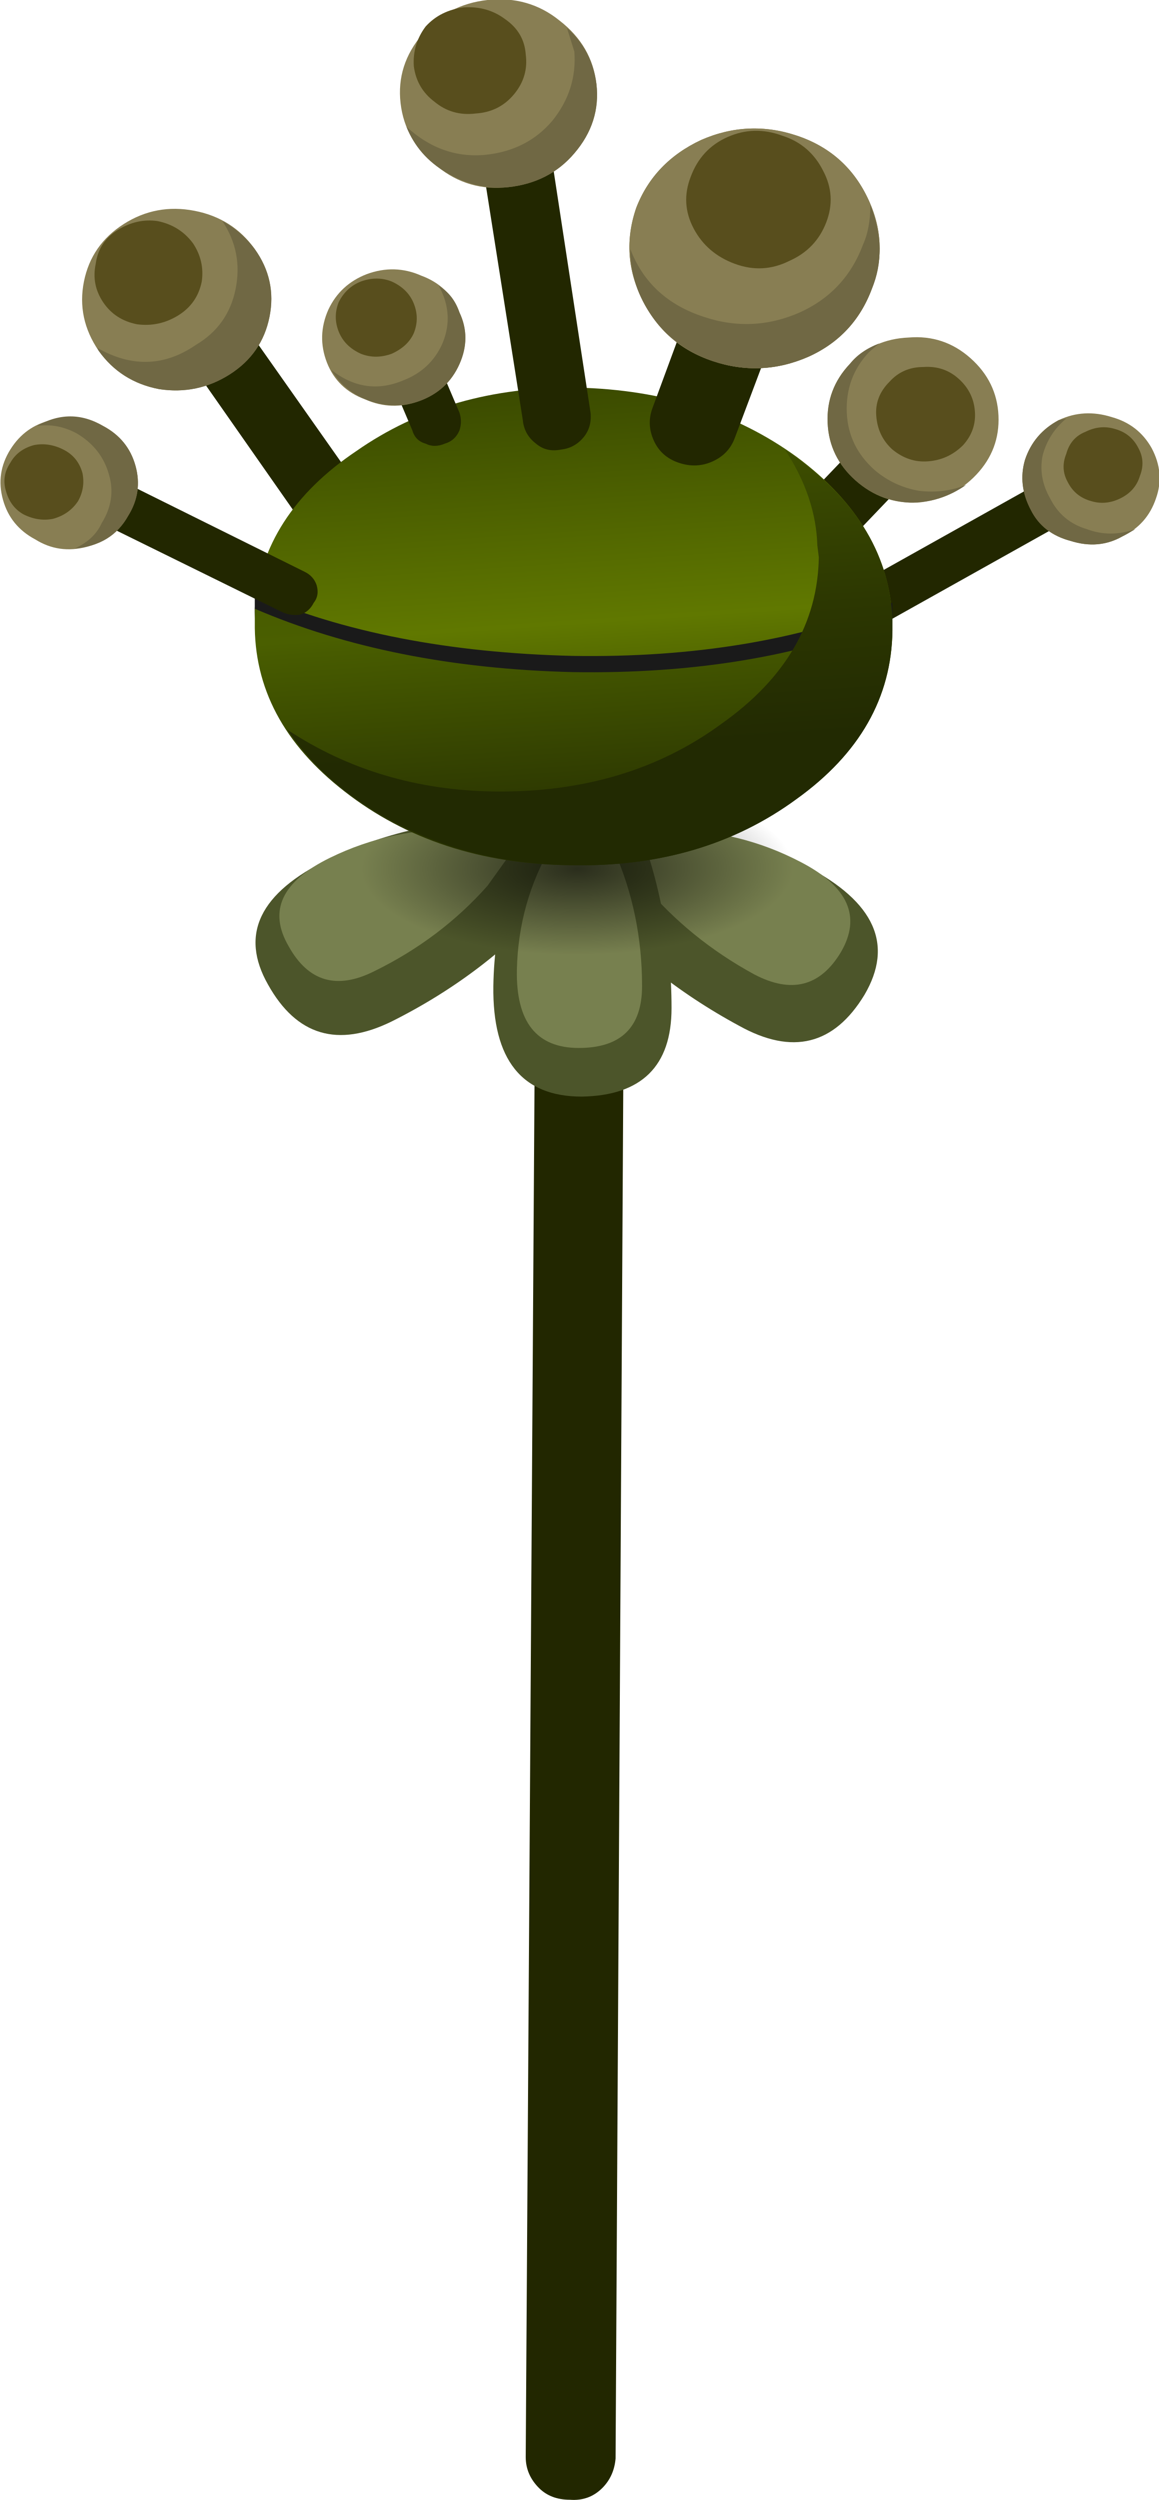<?xml version="1.0" encoding="iso-8859-1"?>
<!-- Generator: Adobe Illustrator 15.1.0, SVG Export Plug-In . SVG Version: 6.00 Build 0)  -->
<!DOCTYPE svg PUBLIC "-//W3C//DTD SVG 1.1//EN" "http://www.w3.org/Graphics/SVG/1.1/DTD/svg11.dtd">
<svg version="1.1" id="underground_x5F_plant2" xmlns="http://www.w3.org/2000/svg" xmlns:xlink="http://www.w3.org/1999/xlink"
	 x="0px" y="0px" width="39.35px" height="84.8px" viewBox="0 0 39.35 84.8" style="enable-background:new 0 0 39.35 84.8;"
	 xml:space="preserve">
<symbol  id="FlashAICB_x2F_underground_x5F_plant2_x2F__x3C_Path_x3E_" viewBox="0 -14.104 20.55 14.104">
	<g id="Layer_1_3_">
		
			<linearGradient id="SVGID_1_" gradientUnits="userSpaceOnUse" x1="16841.988" y1="-558.009" x2="16867.021" y2="-558.009" gradientTransform="matrix(-0.068 0.998 -0.998 -0.068 597.849 -16856.537)">
			<stop  offset="0" style="stop-color:#222A02"/>
			<stop  offset="0.176" style="stop-color:#2C3701"/>
			<stop  offset="0.506" style="stop-color:#475B00"/>
			<stop  offset="0.533" style="stop-color:#4A5F00"/>
			<stop  offset="1" style="stop-color:#3B4A00"/>
		</linearGradient>
		<path style="fill-rule:evenodd;clip-rule:evenodd;fill:url(#SVGID_1_);" d="M20.55-5.75v-0.4c-0.033-2.267-1.117-4.167-3.25-5.7
			c-2.133-1.566-4.7-2.316-7.7-2.25c-2.1,0.033-4.017,0.483-5.75,1.35C2.183-11.917,0.9-10.833,0-9.5
			c2.067-1.367,4.417-2.067,7.05-2.1c3-0.033,5.567,0.733,7.7,2.3c2.167,1.533,3.267,3.417,3.3,5.65L18-3.25
			c-0.033,1.1-0.4,2.183-1.1,3.25C19.233-1.567,20.45-3.483,20.55-5.75z"/>
	</g>
</symbol>
<symbol  id="FlashAICB_x2F_underground_x5F_plant2_x2F__x3C_Path_x3E__x5F_18" viewBox="-0.001 -8.654 21.651 8.654">
	<g id="Layer_1_2_">
		<path style="fill-rule:evenodd;clip-rule:evenodd;fill:#1A1A1A;" d="M0,0c3-1.3,6.6-2,10.8-2.1c4.1-0.066,7.717,0.533,10.85,1.8
			v-0.4c-0.033-2.267-1.117-4.167-3.25-5.7c-2.133-1.567-4.7-2.317-7.7-2.25c-2.967,0.033-5.5,0.867-7.6,2.5
			C1-4.55-0.033-2.633,0-0.4V0z"/>
	</g>
</symbol>
<g>
	<g>
		<g>
			<g>
				<path style="fill-rule:evenodd;clip-rule:evenodd;fill:#222700;" d="M30.1,21.1c-0.466,0.233-0.833,0.133-1.1-0.3
					c-0.1-0.2-0.116-0.4-0.05-0.6c0.066-0.233,0.2-0.4,0.399-0.5l5.9-3.3c0.5-0.233,0.866-0.117,1.1,0.35
					c0.134,0.167,0.15,0.367,0.051,0.6c-0.067,0.2-0.2,0.35-0.4,0.45L30.1,21.1z"/>
				<path style="fill-rule:evenodd;clip-rule:evenodd;fill:#887E53;" d="M38.1,18.2c-0.533,0.3-1.116,0.35-1.75,0.15
					c-0.633-0.167-1.083-0.517-1.35-1.05c-0.3-0.566-0.366-1.133-0.2-1.7c0.2-0.6,0.584-1.05,1.15-1.35
					c0.566-0.267,1.166-0.3,1.8-0.1c0.6,0.167,1.05,0.517,1.35,1.05c0.301,0.566,0.351,1.133,0.15,1.7
					C39.05,17.5,38.667,17.933,38.1,18.2z"/>
				<path style="fill-rule:evenodd;clip-rule:evenodd;fill:#706844;" d="M35.65,16.9c0.267,0.533,0.683,0.883,1.25,1.05
					c0.533,0.2,1.083,0.2,1.649,0c-0.233,0.133-0.383,0.216-0.45,0.25c-0.533,0.3-1.116,0.35-1.75,0.15
					c-0.633-0.167-1.083-0.517-1.35-1.05c-0.3-0.566-0.366-1.133-0.2-1.7c0.2-0.6,0.584-1.05,1.15-1.35l0.25-0.05
					c-0.4,0.333-0.667,0.75-0.8,1.25C35.3,15.95,35.384,16.433,35.65,16.9z"/>
				<path style="fill-rule:evenodd;clip-rule:evenodd;fill:#584E1D;" d="M38.05,16.9c-0.333,0.167-0.666,0.2-1,0.1
					c-0.366-0.1-0.633-0.317-0.8-0.65c-0.167-0.3-0.184-0.617-0.05-0.95c0.1-0.367,0.316-0.617,0.649-0.75
					c0.334-0.167,0.667-0.2,1-0.1c0.367,0.1,0.634,0.317,0.801,0.65c0.166,0.3,0.183,0.617,0.05,0.95
					C38.6,16.483,38.384,16.733,38.05,16.9z"/>
				<path style="fill-rule:evenodd;clip-rule:evenodd;fill:#222700;" d="M7.65,10.1l5.25,7.45c0.167,0.233,0.217,0.517,0.15,0.85
					c-0.033,0.3-0.183,0.533-0.45,0.7c-0.267,0.167-0.55,0.217-0.85,0.15c-0.333-0.067-0.583-0.217-0.75-0.45l-5.25-7.5
					c-0.167-0.233-0.217-0.5-0.15-0.8c0.033-0.3,0.183-0.533,0.45-0.7c0.267-0.167,0.567-0.216,0.9-0.15
					C7.25,9.683,7.483,9.833,7.65,10.1z"/>
				<path style="fill-rule:evenodd;clip-rule:evenodd;fill:#887E53;" d="M8.65,8.45c0.5,0.7,0.667,1.466,0.5,2.3
					c-0.167,0.833-0.617,1.483-1.35,1.95c-0.733,0.466-1.533,0.633-2.4,0.5c-0.867-0.167-1.55-0.6-2.05-1.3
					c-0.5-0.733-0.667-1.517-0.5-2.35C3.017,8.717,3.467,8.067,4.2,7.6c0.733-0.467,1.533-0.617,2.4-0.45
					C7.467,7.317,8.15,7.75,8.65,8.45z"/>
				<path style="fill-rule:evenodd;clip-rule:evenodd;fill:#706844;" d="M8.65,8.45c0.5,0.7,0.667,1.466,0.5,2.3
					c-0.167,0.833-0.617,1.483-1.35,1.95c-0.733,0.466-1.533,0.633-2.4,0.5c-0.867-0.167-1.55-0.6-2.05-1.3L3.3,11.8
					c1.167,0.667,2.284,0.633,3.35-0.1C7.383,11.267,7.833,10.633,8,9.8c0.167-0.833,0.017-1.6-0.45-2.3
					C7.983,7.733,8.35,8.05,8.65,8.45z"/>
				<path style="fill-rule:evenodd;clip-rule:evenodd;fill:#584E1D;" d="M6.55,8.25c0.267,0.4,0.367,0.833,0.3,1.3
					c-0.1,0.5-0.367,0.883-0.8,1.15c-0.433,0.267-0.9,0.367-1.4,0.3c-0.5-0.1-0.883-0.35-1.15-0.75s-0.35-0.833-0.25-1.3
					C3.317,8.45,3.567,8.067,4,7.8c0.433-0.267,0.883-0.367,1.35-0.3C5.85,7.6,6.25,7.85,6.55,8.25z"/>
				<path style="fill-rule:evenodd;clip-rule:evenodd;fill:#222700;" d="M29.25,17.9c-0.2,0.2-0.434,0.317-0.7,0.35
					c-0.3,0-0.55-0.1-0.75-0.3c-0.233-0.167-0.35-0.4-0.35-0.7c0-0.267,0.083-0.5,0.25-0.7l2.2-2.3
					c0.466-0.467,0.949-0.483,1.449-0.05c0.5,0.433,0.534,0.9,0.101,1.4L29.25,17.9z"/>
				<path style="fill-rule:evenodd;clip-rule:evenodd;fill:#887E53;" d="M33.15,16.1c-0.534,0.566-1.2,0.883-2,0.95
					c-0.801,0.034-1.5-0.216-2.101-0.75c-0.6-0.533-0.916-1.183-0.95-1.95c-0.033-0.767,0.217-1.434,0.75-2
					c0.534-0.567,1.2-0.867,2-0.9c0.801-0.067,1.5,0.167,2.101,0.7c0.6,0.533,0.916,1.184,0.95,1.95
					C33.934,14.867,33.684,15.533,33.15,16.1z"/>
				<path style="fill-rule:evenodd;clip-rule:evenodd;fill:#706844;" d="M28.85,12.35c0.233-0.3,0.567-0.533,1-0.7l-0.35,0.3
					c-0.533,0.566-0.783,1.25-0.75,2.05c0.033,0.767,0.35,1.417,0.95,1.95c0.434,0.367,0.934,0.6,1.5,0.7c0.566,0.067,1.1,0,1.6-0.2
					c-0.566,0.4-1.2,0.6-1.899,0.6c-0.7-0.033-1.317-0.283-1.851-0.75c-0.6-0.533-0.916-1.183-0.95-1.95
					C28.066,13.583,28.316,12.917,28.85,12.35z"/>
				<path style="fill-rule:evenodd;clip-rule:evenodd;fill:#584E1D;" d="M32.7,15.1c-0.334,0.333-0.733,0.517-1.2,0.55
					c-0.434,0.033-0.833-0.1-1.2-0.4c-0.333-0.3-0.517-0.683-0.55-1.15c-0.033-0.434,0.116-0.817,0.45-1.15
					c0.3-0.333,0.684-0.5,1.149-0.5c0.467-0.034,0.867,0.1,1.2,0.4c0.334,0.3,0.517,0.667,0.55,1.1
					C33.134,14.383,33,14.767,32.7,15.1z"/>
				<path style="fill-rule:evenodd;clip-rule:evenodd;fill:#222700;" d="M21.25,21L20.9,83.4c-0.034,0.399-0.184,0.733-0.45,1
					c-0.3,0.3-0.667,0.433-1.101,0.399c-0.433,0-0.783-0.133-1.05-0.399c-0.3-0.301-0.45-0.65-0.45-1.051l0.4-62.399
					c0.033-0.4,0.2-0.733,0.5-1c0.3-0.3,0.65-0.434,1.05-0.4c0.4,0,0.75,0.15,1.05,0.45C21.15,20.267,21.283,20.6,21.25,21z"/>
				<g>
					<path style="fill-rule:evenodd;clip-rule:evenodd;fill:#4C552A;" d="M18.2,28.2l2.8-0.35c2.233,0,4.366,0.517,6.4,1.55
						c2.3,1.2,2.949,2.65,1.949,4.35c-1.033,1.7-2.449,2.05-4.25,1.05c-2.1-1.133-3.883-2.566-5.35-4.3L18.2,28.2z"/>
					<path style="fill-rule:evenodd;clip-rule:evenodd;fill:#77804F;" d="M20.75,28.4l1.95-0.25c1.6,0,3.1,0.367,4.5,1.1
						c1.6,0.833,2.05,1.85,1.35,3.05c-0.7,1.167-1.684,1.417-2.95,0.75c-1.466-0.8-2.716-1.816-3.75-3.05L20.75,28.4z"/>
				</g>
				<g>
					<path style="fill-rule:evenodd;clip-rule:evenodd;fill:#4C552A;" d="M20.35,28.25c-0.333,0.633-0.866,1.383-1.6,2.25
						c-1.5,1.7-3.317,3.083-5.45,4.15c-1.833,0.9-3.233,0.483-4.2-1.25c-0.967-1.7-0.283-3.117,2.05-4.25
						c2.033-0.967,4.184-1.417,6.45-1.35C18.733,27.867,19.65,28.017,20.35,28.25z"/>
					<path style="fill-rule:evenodd;clip-rule:evenodd;fill:#77804F;" d="M17.7,28.45l-1.15,1.6c-1.066,1.2-2.35,2.167-3.85,2.9
						c-1.267,0.633-2.233,0.35-2.9-0.85c-0.7-1.2-0.233-2.2,1.4-3c1.433-0.7,2.95-1.017,4.55-0.95
						C16.55,28.183,17.2,28.283,17.7,28.45z"/>
				</g>
				<g>
					<path style="fill-rule:evenodd;clip-rule:evenodd;fill:#4C552A;" d="M20.15,25.2l1.35,2.4c0.866,2.1,1.3,4.3,1.3,6.6
						c0,1.966-1.017,2.966-3.05,3c-2.033,0-3.033-1.25-3-3.75c0.033-2.2,0.617-4.233,1.75-6.1L20.15,25.2z"/>
					<path style="fill-rule:evenodd;clip-rule:evenodd;fill:#77804F;" d="M19.9,27.15l0.949,1.7c0.634,1.433,0.95,2.967,0.95,4.6
						c0,1.4-0.717,2.1-2.149,2.1c-1.434,0-2.134-0.883-2.101-2.65c0.034-1.533,0.434-2.95,1.2-4.25L19.9,27.15z"/>
					
						<radialGradient id="SVGID_2_" cx="30.064" cy="-15.607" r="3.077" gradientTransform="matrix(0.13 0.992 2.483 -0.057 54.444 -1.247)" gradientUnits="userSpaceOnUse">
						<stop  offset="0" style="stop-color:#000000;stop-opacity:0.647"/>
						<stop  offset="0.957" style="stop-color:#000000;stop-opacity:0"/>
					</radialGradient>
					<path style="fill-rule:evenodd;clip-rule:evenodd;fill:url(#SVGID_2_);" d="M20,32.55c-2.133,0.034-3.983-0.233-5.55-0.8
						c-1.6-0.6-2.45-1.317-2.55-2.15c-0.133-0.833,0.517-1.567,1.95-2.2c1.433-0.633,3.217-0.983,5.35-1.05
						c2.133-0.033,3.983,0.233,5.55,0.8c1.6,0.567,2.45,1.267,2.55,2.1c0.134,0.867-0.517,1.617-1.95,2.25
						C23.917,32.167,22.134,32.517,20,32.55z"/>
				</g>
				
					<linearGradient id="SVGID_3_" gradientUnits="userSpaceOnUse" x1="-31.645" y1="18.02" x2="-14.305" y2="18.02" gradientTransform="matrix(-0.068 -0.998 0.998 -0.068 2.247244e-004 -3.484339e-004)">
					<stop  offset="0" style="stop-color:#222A02"/>
					<stop  offset="0.129" style="stop-color:#2C3701"/>
					<stop  offset="0.365" style="stop-color:#495B00"/>
					<stop  offset="0.533" style="stop-color:#607800"/>
					<stop  offset="0.941" style="stop-color:#3F5000"/>
					<stop  offset="1" style="stop-color:#3B4A00"/>
				</linearGradient>
				<path style="fill-rule:evenodd;clip-rule:evenodd;fill:url(#SVGID_3_);" d="M19.6,13.15c2.9,0.067,5.384,0.85,7.45,2.35
					c2.066,1.533,3.15,3.367,3.25,5.5c-3.133,1.267-6.75,1.867-10.85,1.8c-4.1-0.1-7.7-0.816-10.8-2.15
					c0.167-2.133,1.317-3.917,3.45-5.35C14.2,13.833,16.7,13.117,19.6,13.15z"/>
				
					<use xlink:href="#FlashAICB_x2F_underground_x5F_plant2_x2F__x3C_Path_x3E__x5F_18"  width="21.651" height="8.654" x="-0.001" y="-8.654" transform="matrix(1 0 0 -1 8.65 20.15)" style="overflow:visible;opacity:0.5;enable-background:new    ;"/>
				
					<linearGradient id="SVGID_4_" gradientUnits="userSpaceOnUse" x1="-31.642" y1="17.992" x2="-14.302" y2="17.992" gradientTransform="matrix(-0.068 -0.998 0.998 -0.068 2.247244e-004 -3.484339e-004)">
					<stop  offset="0" style="stop-color:#222A02"/>
					<stop  offset="0.176" style="stop-color:#2C3701"/>
					<stop  offset="0.506" style="stop-color:#475B00"/>
					<stop  offset="0.533" style="stop-color:#4A5F00"/>
					<stop  offset="1" style="stop-color:#3B4A00"/>
				</linearGradient>
				<path style="fill-rule:evenodd;clip-rule:evenodd;fill:url(#SVGID_4_);" d="M8.65,20.65c3.1,1.333,6.7,2.05,10.8,2.15
					c4.1,0.067,7.717-0.533,10.85-1.8v0.4c-0.033,2.267-1.116,4.167-3.25,5.7c-2.133,1.566-4.7,2.316-7.7,2.25
					c-3-0.033-5.55-0.867-7.649-2.5c-2.067-1.6-3.083-3.517-3.05-5.75V20.65z"/>
				<path style="fill-rule:evenodd;clip-rule:evenodd;fill:#222700;" d="M26.55,10.6l-1.6,4.25c-0.134,0.367-0.384,0.633-0.75,0.8
					c-0.367,0.167-0.75,0.184-1.15,0.05c-0.399-0.133-0.684-0.383-0.85-0.75c-0.167-0.367-0.184-0.733-0.05-1.1l1.55-4.2
					c0.166-0.367,0.434-0.633,0.8-0.8c0.366-0.2,0.75-0.233,1.15-0.1c0.399,0.167,0.683,0.417,0.85,0.75
					C26.667,9.867,26.684,10.233,26.55,10.6z"/>
				<path style="fill-rule:evenodd;clip-rule:evenodd;fill:#887E53;" d="M29.6,9.8c-0.399,1.067-1.116,1.833-2.149,2.3
					c-1.066,0.467-2.15,0.517-3.25,0.15c-1.101-0.367-1.9-1.067-2.4-2.1c-0.5-1-0.566-2.033-0.2-3.1c0.4-1.033,1.134-1.8,2.2-2.3
					c1.066-0.467,2.15-0.517,3.25-0.15c1.101,0.367,1.9,1.066,2.4,2.1C29.95,7.733,30,8.767,29.6,9.8z"/>
				<path style="fill-rule:evenodd;clip-rule:evenodd;fill:#887E53;" d="M29.6,9.8c-0.399,1.067-1.116,1.833-2.149,2.3
					c-1.066,0.467-2.15,0.517-3.25,0.15c-1.101-0.367-1.9-1.067-2.4-2.1c-0.5-1-0.566-2.033-0.2-3.1c0.4-1.033,1.134-1.8,2.2-2.3
					c1.066-0.467,2.15-0.517,3.25-0.15c1.101,0.367,1.9,1.066,2.4,2.1C29.95,7.733,30,8.767,29.6,9.8z"/>
				<path style="fill-rule:evenodd;clip-rule:evenodd;fill:#706844;" d="M29.55,6.95c0.4,1.033,0.417,1.983,0.05,2.85
					c-0.399,1.067-1.116,1.833-2.149,2.3c-1.066,0.467-2.15,0.517-3.25,0.15c-0.867-0.3-1.55-0.8-2.05-1.5s-0.75-1.467-0.75-2.3
					c0.433,1.133,1.267,1.9,2.5,2.3c1.1,0.367,2.183,0.317,3.25-0.15c1.033-0.467,1.75-1.233,2.149-2.3
					C29.467,7.933,29.55,7.483,29.55,6.95z"/>
				<path style="fill-rule:evenodd;clip-rule:evenodd;fill:#584E1D;" d="M28.05,7.55c-0.233,0.6-0.649,1.034-1.25,1.3
					c-0.6,0.3-1.217,0.333-1.85,0.1c-0.634-0.233-1.101-0.633-1.4-1.2S23.217,6.6,23.45,6c0.233-0.633,0.649-1.083,1.25-1.35
					c0.6-0.267,1.217-0.283,1.85-0.05c0.634,0.2,1.101,0.6,1.4,1.2C28.25,6.367,28.283,6.95,28.05,7.55z"/>
				<path style="fill-rule:evenodd;clip-rule:evenodd;fill:#222700;" d="M18.5,3.85L20.05,14c0.033,0.333-0.05,0.617-0.25,0.85
					s-0.45,0.367-0.75,0.4c-0.333,0.067-0.617,0-0.85-0.2c-0.267-0.2-0.417-0.466-0.45-0.8L16.15,4.1
					c-0.033-0.3,0.05-0.567,0.25-0.8c0.2-0.233,0.467-0.383,0.8-0.45c0.333-0.033,0.617,0.05,0.85,0.25
					C18.317,3.3,18.467,3.55,18.5,3.85z"/>
				<path style="fill-rule:evenodd;clip-rule:evenodd;fill:#887E53;" d="M20.25,2.85c0.1,0.867-0.15,1.65-0.75,2.35
					c-0.567,0.667-1.317,1.05-2.25,1.15c-0.9,0.1-1.7-0.133-2.4-0.7C14.117,5.083,13.7,4.367,13.6,3.5s0.15-1.65,0.75-2.35
					c0.566-0.667,1.3-1.05,2.2-1.15C17.483-0.1,18.3,0.133,19,0.7C19.733,1.267,20.15,1.983,20.25,2.85z"/>
				<path style="fill-rule:evenodd;clip-rule:evenodd;fill:#706844;" d="M19.5,1.75l-0.25-0.8c0.566,0.5,0.9,1.133,1,1.9
					c0.1,0.867-0.15,1.65-0.75,2.35c-0.567,0.667-1.317,1.05-2.25,1.15c-0.733,0.066-1.433-0.1-2.1-0.5
					c-0.633-0.367-1.083-0.883-1.35-1.55c0.8,0.733,1.7,1.05,2.7,0.95c0.933-0.1,1.683-0.483,2.25-1.15
					C19.316,3.4,19.566,2.617,19.5,1.75z"/>
				<path style="fill-rule:evenodd;clip-rule:evenodd;fill:#584E1D;" d="M17.85,1.85c0.066,0.5-0.067,0.95-0.4,1.35
					c-0.333,0.4-0.767,0.617-1.3,0.65c-0.533,0.066-1-0.067-1.4-0.4c-0.4-0.3-0.633-0.7-0.7-1.2c-0.033-0.5,0.1-0.95,0.4-1.35
					c0.333-0.367,0.767-0.583,1.3-0.65c0.533-0.033,1,0.1,1.4,0.4C17.583,0.95,17.817,1.35,17.85,1.85z"/>
				<path style="fill-rule:evenodd;clip-rule:evenodd;fill:#222700;" d="M14.6,11.65l1,2.35c0.066,0.2,0.066,0.4,0,0.6
					c-0.1,0.233-0.267,0.383-0.5,0.45c-0.233,0.1-0.45,0.1-0.65,0c-0.233-0.066-0.383-0.216-0.45-0.45l-1-2.35
					c-0.167-0.533,0-0.883,0.5-1.05c0.2-0.1,0.417-0.1,0.65,0C14.35,11.267,14.5,11.417,14.6,11.65z"/>
				<path style="fill-rule:evenodd;clip-rule:evenodd;fill:#887E53;" d="M15.6,10.6c0.267,0.566,0.267,1.15,0,1.75
					s-0.717,1.017-1.35,1.25S13,13.817,12.4,13.55c-0.633-0.233-1.066-0.65-1.3-1.25c-0.233-0.6-0.217-1.2,0.05-1.8
					c0.267-0.567,0.7-0.967,1.3-1.2c0.633-0.233,1.25-0.216,1.85,0.05C14.933,9.583,15.367,10,15.6,10.6z"/>
				<path style="fill-rule:evenodd;clip-rule:evenodd;fill:#706844;" d="M15.6,10.6c0.267,0.566,0.267,1.15,0,1.75
					s-0.717,1.017-1.35,1.25c-0.567,0.2-1.133,0.2-1.7,0c-0.566-0.2-1-0.55-1.3-1.05c0.767,0.6,1.583,0.717,2.45,0.35
					c0.6-0.233,1.033-0.633,1.3-1.2c0.267-0.6,0.267-1.2,0-1.8l-0.1-0.2C15.233,9.9,15.467,10.2,15.6,10.6z"/>
				<path style="fill-rule:evenodd;clip-rule:evenodd;fill:#584E1D;" d="M14.05,10.3c0.133,0.333,0.133,0.667,0,1
					c-0.133,0.3-0.383,0.534-0.75,0.7c-0.367,0.133-0.716,0.133-1.05,0c-0.367-0.167-0.617-0.417-0.75-0.75s-0.133-0.667,0-1
					c0.167-0.333,0.417-0.567,0.75-0.7c0.367-0.133,0.717-0.133,1.05,0C13.667,9.717,13.917,9.967,14.05,10.3z"/>
				<path style="fill-rule:evenodd;clip-rule:evenodd;fill:#222700;" d="M4.3,16.4l6.05,3c0.2,0.1,0.333,0.25,0.4,0.45
					c0.067,0.233,0.033,0.433-0.1,0.6c-0.1,0.2-0.25,0.333-0.45,0.4c-0.233,0.033-0.45,0-0.65-0.1l-6.1-3
					c-0.2-0.1-0.333-0.25-0.4-0.45c-0.066-0.233-0.033-0.45,0.1-0.65C3.483,16.217,3.867,16.133,4.3,16.4z"/>
				<path style="fill-rule:evenodd;clip-rule:evenodd;fill:#887E53;" d="M3.5,14.45c0.567,0.3,0.933,0.75,1.1,1.35
					c0.167,0.6,0.083,1.167-0.25,1.7c-0.3,0.533-0.767,0.883-1.4,1.05c-0.633,0.167-1.217,0.083-1.75-0.25
					c-0.567-0.3-0.934-0.75-1.1-1.35c-0.167-0.6-0.083-1.167,0.25-1.7c0.333-0.533,0.8-0.867,1.4-1
					C2.383,14.083,2.967,14.15,3.5,14.45z"/>
				<path style="fill-rule:evenodd;clip-rule:evenodd;fill:#706844;" d="M3.5,14.45c0.567,0.3,0.933,0.75,1.1,1.35
					c0.167,0.6,0.083,1.167-0.25,1.7c-0.367,0.667-0.967,1.033-1.8,1.1c0.434-0.2,0.733-0.483,0.9-0.85
					c0.333-0.533,0.417-1.083,0.25-1.65c-0.167-0.6-0.534-1.067-1.1-1.4c-0.434-0.233-0.883-0.317-1.35-0.25
					C2.017,14.017,2.767,14.017,3.5,14.45z"/>
				<path style="fill-rule:evenodd;clip-rule:evenodd;fill:#584E1D;" d="M2.15,15.25c0.333,0.167,0.55,0.433,0.65,0.8
					C2.867,16.383,2.817,16.7,2.65,17c-0.2,0.3-0.483,0.5-0.85,0.6c-0.333,0.066-0.667,0.017-1-0.15c-0.3-0.167-0.5-0.434-0.6-0.8
					C0.1,16.317,0.15,16,0.35,15.7c0.167-0.3,0.433-0.5,0.8-0.6C1.483,15.033,1.817,15.083,2.15,15.25z"/>
			</g>
		</g>
	</g>
	
		<use xlink:href="#FlashAICB_x2F_underground_x5F_plant2_x2F__x3C_Path_x3E_"  width="20.55" height="14.104" y="-14.104" transform="matrix(1 0 0 -1 9.75 15.25)" style="overflow:visible;opacity:0.301;enable-background:new    ;"/>
</g>
</svg>
